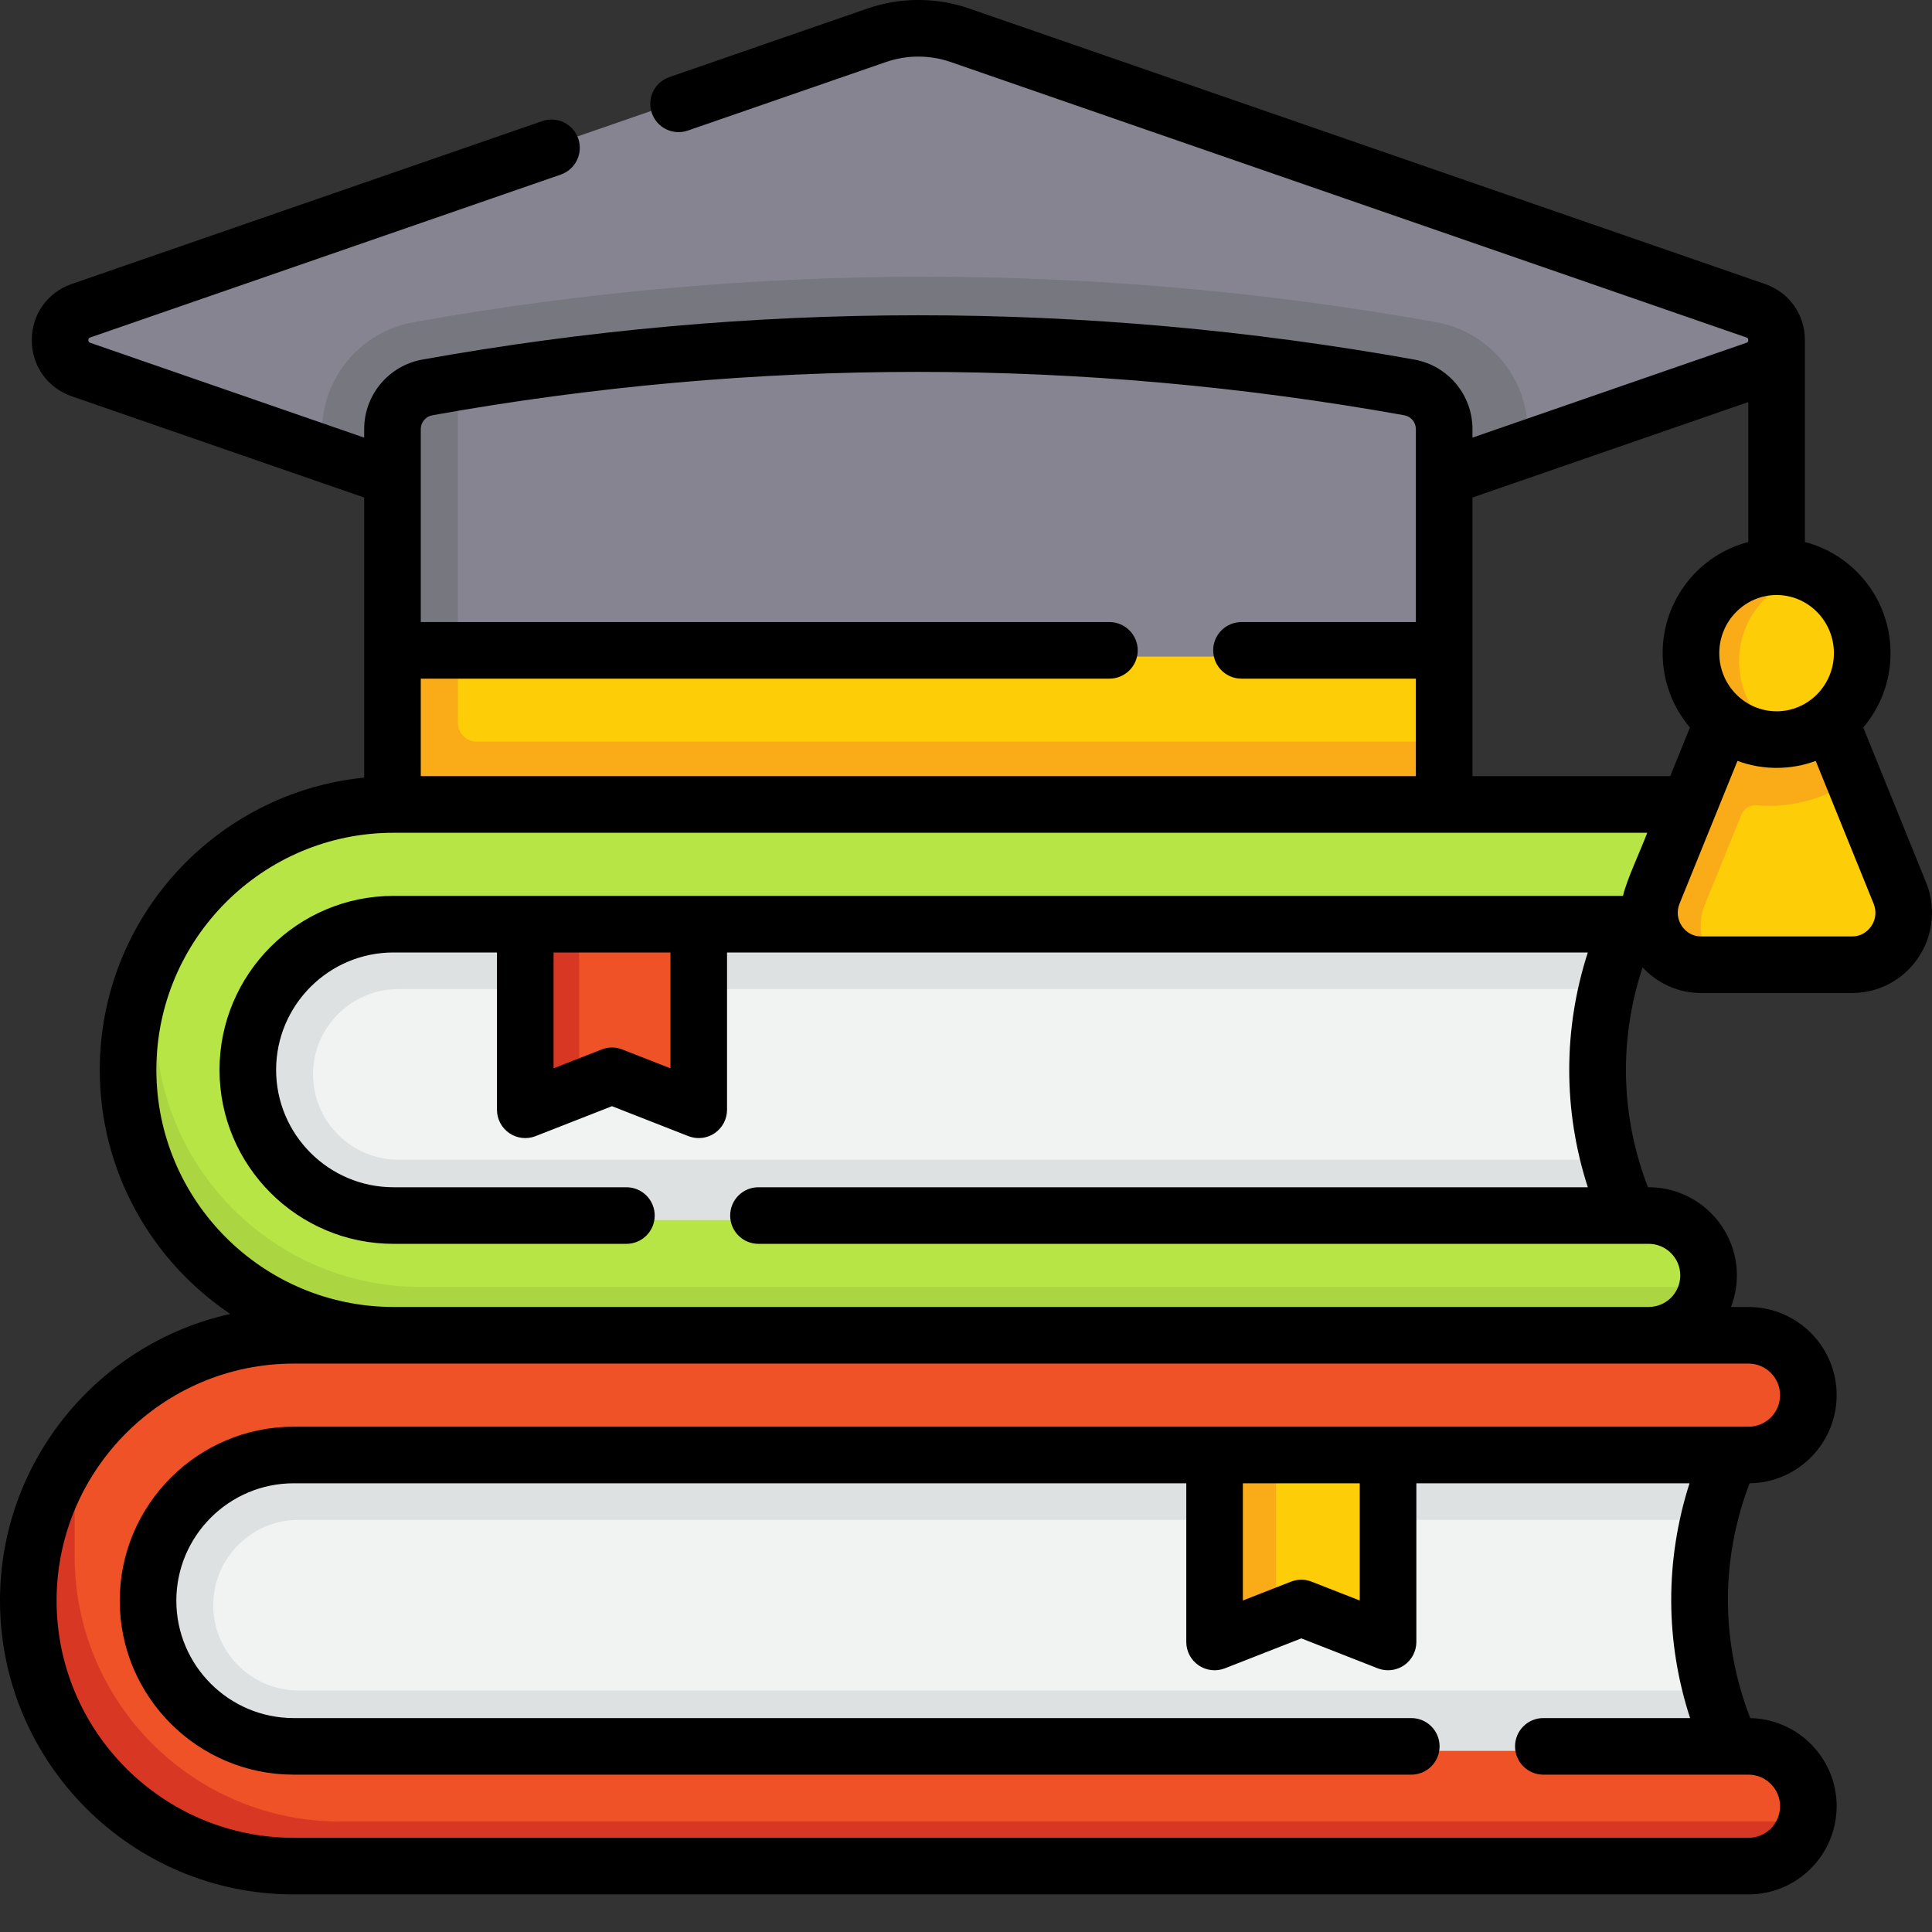 <svg width="48" height="48" viewBox="0 0 48 48" fill="none" xmlns="http://www.w3.org/2000/svg">
<rect x="0" y="0" width="48" height="48" fill="#333333" stroke="none"/>
<path d="M40.542 23.073C39.647 25.235 39.591 27.907 40.486 30.068L41.257 31.577H8.001C8.001 31.577 1.809 28.099 8.001 21.907L40.969 21.227L40.542 23.073Z" fill="#F1F2F2"/>
<path d="M41.257 31.578H8.002C8.002 31.578 1.81 28.099 8.002 21.907L40.97 21.227L40.543 23.073C40.345 23.553 40.188 24.056 40.073 24.573H9.896C8.727 24.573 7.777 25.524 7.777 26.692C7.777 27.861 8.727 28.812 9.896 28.812H40.084C40.186 29.244 40.32 29.665 40.487 30.068L41.257 31.578Z" fill="#DEE1E1"/>
<path d="M40.752 32.99L10.354 32.942C6.713 32.942 3.585 30.619 3.585 26.977C3.585 26.172 3.445 25.118 3.709 24.405C4.639 21.891 7.058 20.099 9.895 20.099H41.081C41.902 20.099 42.568 20.765 42.568 21.586C42.568 22.407 41.902 23.073 41.081 23.073H17.479L15.174 23.614L13.169 23.073H9.895C7.896 23.073 6.276 24.694 6.276 26.693C6.276 28.692 7.896 30.312 9.895 30.312H41.081C41.902 30.312 42.568 30.978 42.568 31.799C42.568 31.859 42.564 31.917 42.558 31.974C42.471 32.713 41.515 32.99 40.752 32.99Z" fill="#B7E546"/>
<path d="M42.558 31.974C42.518 32.314 42.363 32.62 42.134 32.85C41.864 33.119 41.492 33.286 41.082 33.286L25.675 34.209L9.896 33.286C6.254 33.286 3.302 30.334 3.302 26.692C3.302 25.742 3.502 24.839 3.864 24.023V25.379C3.864 29.021 6.817 31.974 10.459 31.974H42.558Z" fill="#ABD641"/>
<path d="M17.479 27.408V23.072H14.388L13.291 23.182L13.357 27.221C13.357 27.353 13.49 27.444 13.613 27.395L14.388 27.206L15.256 26.866C15.3 26.849 15.349 26.849 15.393 26.866L17.223 27.583C17.346 27.631 17.479 27.54 17.479 27.408Z" fill="#EF5227"/>
<path d="M14.388 23.073V27.207L13.425 27.584C13.302 27.631 13.169 27.541 13.169 27.409V23.073H14.388Z" fill="#D83724"/>
<path d="M36.268 16.312V18.426L36.174 19.364C36.174 19.727 35.88 20.02 35.518 20.02L10.532 19.926C10.169 19.926 9.876 19.633 9.876 19.27L9.688 16.312L22.515 15.699L36.268 16.312Z" fill="#FDCD08"/>
<path d="M42.709 18.076C42.123 19.523 41.532 20.95 40.945 22.397C40.594 23.262 41.224 24.209 42.151 24.209L43.236 24.303H45.876C46.802 24.303 47.432 23.356 47.081 22.491L45.857 19.474L45.087 18.076L42.709 18.076Z" fill="#FDCD08"/>
<path d="M43.654 20.008C44.426 20.078 45.235 19.876 45.857 19.475L45.199 17.83L44.111 18.155C44.111 18.155 44.111 18.155 44.111 18.155L42.693 17.966C42.514 18.407 42.254 19.034 42.075 19.476C42.075 19.476 42.075 19.476 42.075 19.476C41.667 20.481 41.259 21.487 40.851 22.492C40.501 23.357 41.131 24.304 42.056 24.304H43.556C42.631 24.304 42.001 23.357 42.351 22.492C42.656 21.741 42.961 20.99 43.265 20.24C43.328 20.084 43.487 19.993 43.654 20.008Z" fill="#FAAB18"/>
<path d="M46.13 16.429C46.13 15.471 45.519 14.657 44.669 14.362C44.448 14.286 44.128 14.422 43.882 14.422C42.687 14.422 41.951 15.222 41.951 16.429C41.951 17.635 42.845 18.359 44.041 18.359C44.287 18.359 44.448 18.572 44.669 18.495C45.519 18.201 46.13 17.387 46.13 16.429Z" fill="#FDCD08"/>
<path d="M44.669 18.496C44.448 18.573 44.211 18.614 43.965 18.614C42.77 18.614 41.802 17.635 41.802 16.428C41.802 15.223 42.77 14.244 43.965 14.244C44.211 14.244 44.448 14.285 44.669 14.362C43.818 14.657 43.208 15.471 43.208 16.428C43.208 17.387 43.818 18.201 44.669 18.496Z" fill="#FAAB18"/>
<path d="M44.139 9.215L37.955 11.356L36.268 11.183L24.265 16.095C23.431 16.384 22.525 16.384 21.691 16.095L9.688 11.374L8.001 11.356L1.817 9.215C1.111 8.971 1.111 7.972 1.817 7.728L21.925 0.767C22.607 0.531 23.349 0.531 24.03 0.767L44.139 7.728C44.845 7.972 44.845 8.971 44.139 9.215Z" fill="#868491"/>
<path d="M37.956 10.722V11.356L24.265 16.096C23.432 16.384 22.525 16.384 21.691 16.096L8.001 11.356V10.722C8.001 9.384 8.956 8.242 10.274 8.005C14.459 7.255 18.733 6.875 22.978 6.875C27.223 6.875 31.498 7.255 35.683 8.005C36.321 8.12 36.899 8.456 37.313 8.952C37.726 9.444 37.956 10.074 37.956 10.722Z" fill="#77777F"/>
<path d="M36.268 10.722V16.312H9.97L9.876 10.909C9.876 10.39 10.248 9.945 10.759 9.853C11.027 9.805 11.108 9.572 11.376 9.527C15.216 8.884 19.098 8.562 22.978 8.562C27.13 8.562 31.282 8.931 35.385 9.666C35.64 9.712 35.861 9.846 36.018 10.034C36.175 10.221 36.268 10.462 36.268 10.722Z" fill="#868491"/>
<path d="M36.268 18.426V19.457C36.268 19.82 35.974 20.114 35.612 20.114H10.345C9.982 20.114 9.688 19.82 9.688 19.457V16.312L10.532 15.699L11.376 16.312V17.957C11.376 18.216 11.586 18.426 11.845 18.426H36.268Z" fill="#FAAB18"/>
<path d="M11.376 9.527V16.312H9.688V10.722C9.688 10.202 10.061 9.758 10.572 9.666C10.84 9.618 11.108 9.571 11.376 9.527Z" fill="#77777F"/>
<path d="M43.019 43.235C42.124 41.073 42.124 38.645 43.019 36.483L43.305 35.216H4.968C4.968 35.216 0.653 39.907 5.249 44.503L43.554 44.791L43.019 43.235Z" fill="#F1F2F2"/>
<path d="M43.554 44.79L5.249 44.503C0.652 39.907 4.969 35.216 4.969 35.216L43.489 35.287L43.02 36.482C42.846 36.901 42.707 37.328 42.601 37.761H7.417C6.248 37.761 5.297 38.712 5.297 39.88C5.297 41.049 6.248 42 7.417 42H42.612C42.717 42.418 42.853 42.831 43.02 43.234L43.554 44.79Z" fill="#DEE1E1"/>
<path d="M42.908 46.147L8.248 46.083C4.607 46.083 1.403 44.028 1.403 40.386C1.403 39.23 1.12 37.639 1.642 36.694C2.766 34.663 4.931 33.287 7.417 33.287H43.56C44.381 33.287 45.047 33.953 45.047 34.775C45.047 35.596 44.381 36.262 43.56 36.262H34.605L32.265 36.78L30.295 36.262H7.417C5.418 36.262 3.797 37.882 3.797 39.881C3.797 41.88 5.418 43.5 7.417 43.5H43.56C44.381 43.5 45.047 44.166 45.047 44.988C45.047 45.08 45.039 45.169 45.023 45.257C44.897 45.95 43.638 46.147 42.908 46.147Z" fill="#EF5227"/>
<path d="M45.023 45.255C44.968 45.559 44.821 45.829 44.612 46.038C44.343 46.307 43.971 46.474 43.56 46.474H7.417C3.775 46.474 0.822 43.522 0.822 39.88C0.822 38.577 1.2 37.362 1.854 36.338V38.661C1.854 42.303 4.806 45.255 8.448 45.255H45.023Z" fill="#D83724"/>
<path d="M34.605 40.631V36.26H31.702L30.414 36.338L30.483 40.443C30.483 40.575 30.616 40.666 30.739 40.618L31.702 40.355L32.382 40.089C32.426 40.071 32.475 40.071 32.519 40.089L34.349 40.805C34.472 40.854 34.605 40.763 34.605 40.631Z" fill="#FDCD08"/>
<path d="M31.702 36.26V40.356L30.552 40.806C30.429 40.853 30.296 40.764 30.296 40.631V36.26H31.702Z" fill="#FAAB18"/>
<path d="M47.852 21.922L46.292 18.075C46.714 17.577 46.97 16.932 46.97 16.227C46.97 14.9 46.064 13.781 44.842 13.466C44.842 13.28 44.842 8.647 44.842 8.451C44.842 7.812 44.452 7.264 43.849 7.055L24.08 0.212C23.265 -0.071 22.366 -0.071 21.551 0.212L16.629 1.916C16.262 2.043 16.067 2.443 16.195 2.81C16.322 3.177 16.722 3.371 17.089 3.244L22.011 1.541C22.53 1.361 23.101 1.361 23.62 1.541L43.388 8.384C43.409 8.391 43.436 8.4 43.436 8.451C43.436 8.501 43.409 8.51 43.388 8.517L36.583 10.873V10.662C36.583 9.81 35.975 9.083 35.136 8.933C26.961 7.466 18.67 7.466 10.495 8.933C9.657 9.083 9.048 9.81 9.048 10.662V10.873L2.243 8.517C2.222 8.51 2.195 8.501 2.195 8.451C2.195 8.4 2.222 8.391 2.243 8.384L13.931 4.338C14.298 4.211 14.493 3.81 14.366 3.443C14.239 3.076 13.838 2.882 13.471 3.009L1.783 7.055C1.179 7.264 0.789 7.812 0.789 8.451C0.789 9.089 1.179 9.637 1.783 9.846L9.048 12.361V19.32C5.365 19.687 2.479 22.803 2.479 26.581C2.479 29.105 3.768 31.334 5.722 32.645C2.453 33.367 0 36.286 0 39.769C0 43.792 3.274 47.066 7.297 47.066H43.441C44.648 47.066 45.631 46.083 45.631 44.875C45.631 43.682 44.672 42.71 43.485 42.686C42.75 40.798 42.745 38.742 43.468 36.852C44.663 36.837 45.631 35.861 45.631 34.662C45.631 33.454 44.648 32.472 43.441 32.472H43.006C43.1 32.228 43.152 31.964 43.152 31.687C43.152 30.479 42.169 29.497 40.962 29.497H40.943C40.261 27.731 40.217 25.819 40.81 24.034C41.182 24.437 41.706 24.671 42.262 24.671H46.016C46.675 24.671 47.289 24.344 47.658 23.795C48.031 23.241 48.104 22.541 47.852 21.922ZM45.563 16.227C45.563 17.024 44.924 17.672 44.139 17.672C43.354 17.672 42.715 17.024 42.715 16.227C42.715 15.431 43.354 14.783 44.139 14.783C44.924 14.783 45.563 15.431 45.563 16.227ZM43.436 9.989V13.466C42.214 13.781 41.308 14.9 41.308 16.227C41.308 16.932 41.564 17.577 41.986 18.075L41.496 19.283H36.583V12.361L43.436 9.989ZM10.743 10.317C18.754 8.88 26.877 8.88 34.888 10.317C35.055 10.347 35.177 10.492 35.177 10.662V15.455H30.844C30.456 15.455 30.141 15.77 30.141 16.158C30.141 16.546 30.456 16.861 30.844 16.861H35.177V19.283H10.454V16.861H27.563C27.951 16.861 28.266 16.546 28.266 16.158C28.266 15.77 27.951 15.455 27.563 15.455H10.454V10.662C10.454 10.492 10.576 10.347 10.743 10.317ZM44.225 34.662C44.225 35.094 43.873 35.446 43.441 35.446H7.297C4.914 35.446 2.975 37.385 2.975 39.769C2.975 42.152 4.914 44.091 7.297 44.091H35.063C35.451 44.091 35.766 43.776 35.766 43.388C35.766 42.999 35.451 42.685 35.063 42.685H7.297C5.689 42.685 4.381 41.377 4.381 39.769C4.381 38.161 5.689 36.852 7.297 36.852H29.473V40.794C29.473 41.026 29.587 41.244 29.78 41.375C29.971 41.506 30.216 41.534 30.432 41.449L32.331 40.705L34.229 41.449C34.312 41.481 34.399 41.497 34.485 41.497C34.625 41.497 34.763 41.456 34.882 41.375C35.074 41.244 35.189 41.026 35.189 40.794V36.852H41.976C41.365 38.758 41.369 40.782 41.99 42.685H38.344C37.956 42.685 37.641 42.999 37.641 43.388C37.641 43.776 37.956 44.091 38.344 44.091H43.441C43.873 44.091 44.225 44.443 44.225 44.875C44.225 45.308 43.873 45.66 43.441 45.66H7.297C4.049 45.66 1.406 43.017 1.406 39.769C1.406 36.52 4.049 33.878 7.297 33.878H43.441C43.873 33.878 44.225 34.23 44.225 34.662ZM30.879 36.853H33.782V39.764L32.587 39.296C32.422 39.231 32.239 39.231 32.074 39.296L30.879 39.764V36.853ZM18.844 30.903H40.962C41.394 30.903 41.746 31.255 41.746 31.687C41.746 32.12 41.394 32.471 40.962 32.471H9.776C6.528 32.471 3.885 29.829 3.885 26.581C3.885 23.332 6.528 20.69 9.776 20.69H40.925C40.751 21.156 40.43 21.817 40.322 22.258H9.776C7.393 22.258 5.454 24.197 5.454 26.581C5.454 28.964 7.393 30.903 9.776 30.903H15.563C15.951 30.903 16.266 30.588 16.266 30.2C16.266 29.811 15.951 29.497 15.563 29.497H9.776C8.168 29.497 6.86 28.188 6.86 26.581C6.86 24.973 8.168 23.664 9.776 23.664H12.347V27.572C12.347 27.805 12.462 28.022 12.654 28.153C12.846 28.284 13.09 28.312 13.306 28.227L15.205 27.483L17.103 28.227C17.186 28.259 17.273 28.275 17.36 28.275C17.499 28.275 17.637 28.234 17.756 28.153C17.948 28.022 18.063 27.805 18.063 27.572V23.664H39.449C38.833 25.569 38.833 27.593 39.449 29.497H18.844C18.456 29.497 18.141 29.811 18.141 30.2C18.141 30.588 18.456 30.903 18.844 30.903ZM13.753 23.664H16.657V26.542L15.461 26.074C15.296 26.009 15.113 26.009 14.948 26.074L13.753 26.542V23.664ZM46.492 23.009C46.44 23.086 46.29 23.265 46.016 23.265H42.262C41.988 23.265 41.838 23.086 41.786 23.009C41.673 22.842 41.652 22.638 41.728 22.45L43.167 18.904C43.47 19.017 43.797 19.078 44.139 19.078C44.48 19.078 44.808 19.017 45.111 18.904L46.549 22.45C46.626 22.638 46.605 22.842 46.492 23.009Z" fill="black"/>
</svg>
